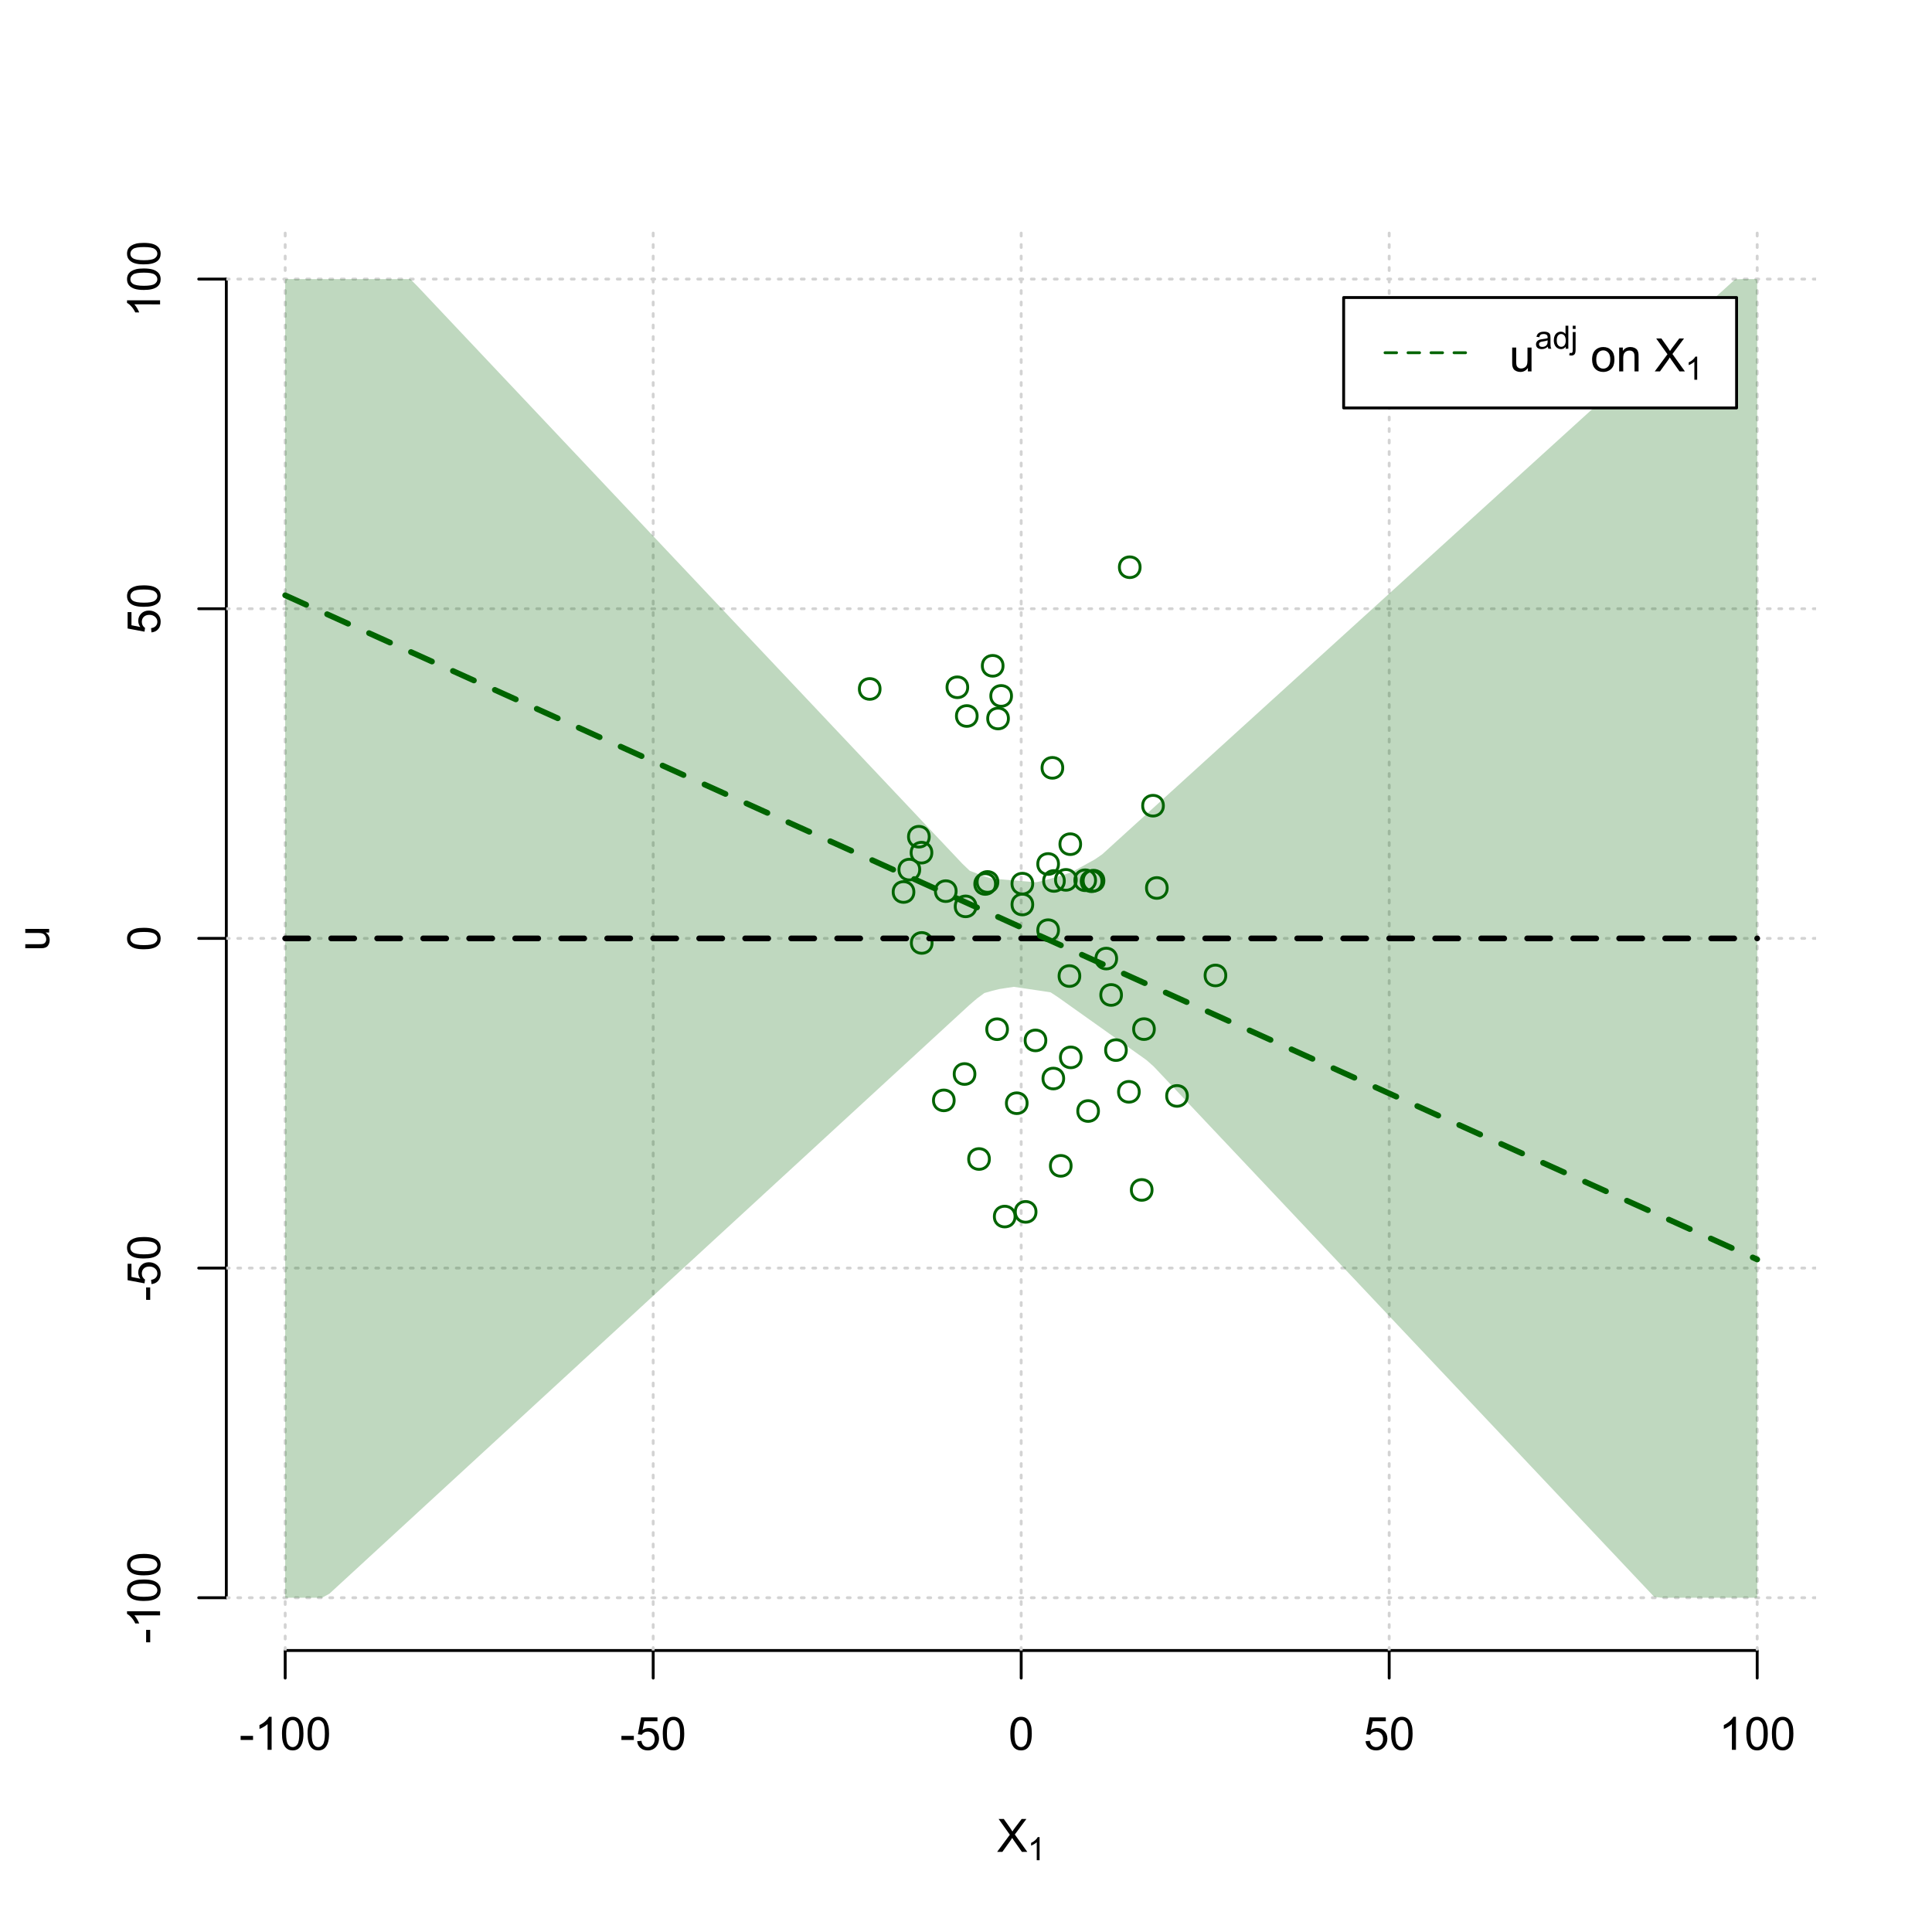 <?xml version="1.0" encoding="UTF-8"?>
<svg xmlns="http://www.w3.org/2000/svg" xmlns:xlink="http://www.w3.org/1999/xlink" width="504pt" height="504pt" viewBox="0 0 504 504" version="1.1">
<defs>
<g>
<symbol overflow="visible" id="glyph0-0">
<path style="stroke:none;" d="M 1.5 0 L 1.5 -7.5 L 7.5 -7.5 L 7.5 0 Z M 1.688 -0.188 L 7.312 -0.188 L 7.312 -7.312 L 1.688 -7.312 Z M 1.688 -0.188 "/>
</symbol>
<symbol overflow="visible" id="glyph0-1">
<path style="stroke:none;" d="M 0.055 0 L 3.375 -4.477 L 0.445 -8.59 L 1.797 -8.59 L 3.359 -6.387 C 3.68 -5.93 3.91 -5.578 4.047 -5.332 C 4.238 -5.645 4.465 -5.969 4.727 -6.312 L 6.457 -8.59 L 7.695 -8.59 L 4.676 -4.539 L 7.93 0 L 6.523 0 L 4.359 -3.062 C 4.238 -3.238 4.113 -3.43 3.984 -3.641 C 3.789 -3.324 3.652 -3.109 3.574 -2.992 L 1.418 0 Z M 0.055 0 "/>
</symbol>
<symbol overflow="visible" id="glyph0-2">
<path style="stroke:none;" d="M 0.383 -2.578 L 0.383 -3.641 L 3.621 -3.641 L 3.621 -2.578 Z M 0.383 -2.578 "/>
</symbol>
<symbol overflow="visible" id="glyph0-3">
<path style="stroke:none;" d="M 4.469 0 L 3.414 0 L 3.414 -6.719 C 3.16 -6.477 2.828 -6.234 2.414 -5.996 C 2 -5.75 1.629 -5.57 1.305 -5.449 L 1.305 -6.469 C 1.895 -6.742 2.41 -7.078 2.852 -7.477 C 3.293 -7.871 3.605 -8.254 3.789 -8.625 L 4.469 -8.625 Z M 4.469 0 "/>
</symbol>
<symbol overflow="visible" id="glyph0-4">
<path style="stroke:none;" d="M 0.5 -4.234 C 0.496 -5.246 0.602 -6.062 0.812 -6.688 C 1.02 -7.305 1.328 -7.785 1.742 -8.121 C 2.148 -8.457 2.668 -8.625 3.297 -8.625 C 3.758 -8.625 4.164 -8.531 4.512 -8.348 C 4.855 -8.16 5.141 -7.891 5.371 -7.543 C 5.594 -7.191 5.773 -6.766 5.906 -6.266 C 6.035 -5.762 6.098 -5.086 6.102 -4.234 C 6.098 -3.227 5.996 -2.414 5.789 -1.797 C 5.578 -1.176 5.266 -0.695 4.859 -0.359 C 4.445 -0.02 3.926 0.145 3.297 0.148 C 2.465 0.145 1.816 -0.148 1.348 -0.742 C 0.781 -1.457 0.496 -2.621 0.5 -4.234 Z M 1.582 -4.234 C 1.582 -2.824 1.746 -1.887 2.074 -1.418 C 2.402 -0.949 2.809 -0.715 3.297 -0.719 C 3.777 -0.715 4.184 -0.949 4.52 -1.422 C 4.848 -1.887 5.016 -2.824 5.016 -4.234 C 5.016 -5.648 4.848 -6.59 4.52 -7.055 C 4.184 -7.516 3.773 -7.746 3.289 -7.75 C 2.801 -7.746 2.414 -7.543 2.125 -7.137 C 1.762 -6.613 1.582 -5.645 1.582 -4.234 Z M 1.582 -4.234 "/>
</symbol>
<symbol overflow="visible" id="glyph0-5">
<path style="stroke:none;" d="M 0.5 -2.25 L 1.605 -2.344 C 1.684 -1.805 1.871 -1.398 2.176 -1.125 C 2.473 -0.852 2.836 -0.715 3.258 -0.719 C 3.766 -0.715 4.195 -0.906 4.547 -1.293 C 4.898 -1.672 5.074 -2.18 5.074 -2.82 C 5.074 -3.414 4.902 -3.891 4.566 -4.242 C 4.227 -4.59 3.785 -4.762 3.242 -4.766 C 2.898 -4.762 2.594 -4.684 2.32 -4.531 C 2.047 -4.375 1.832 -4.176 1.676 -3.93 L 0.688 -4.062 L 1.516 -8.473 L 5.789 -8.473 L 5.789 -7.465 L 2.359 -7.465 L 1.898 -5.156 C 2.414 -5.516 2.953 -5.695 3.523 -5.695 C 4.27 -5.695 4.902 -5.434 5.422 -4.914 C 5.934 -4.395 6.191 -3.727 6.195 -2.914 C 6.191 -2.133 5.965 -1.461 5.516 -0.898 C 4.961 -0.199 4.211 0.145 3.258 0.148 C 2.477 0.145 1.836 -0.07 1.344 -0.508 C 0.844 -0.941 0.562 -1.523 0.5 -2.25 Z M 0.5 -2.25 "/>
</symbol>
<symbol overflow="visible" id="glyph0-6">
<path style="stroke:none;" d="M 4.867 0 L 4.867 -0.914 C 4.379 -0.211 3.723 0.141 2.895 0.141 C 2.527 0.141 2.184 0.07 1.867 -0.07 C 1.547 -0.211 1.309 -0.387 1.156 -0.602 C 1 -0.812 0.895 -1.074 0.832 -1.383 C 0.785 -1.59 0.762 -1.918 0.766 -2.367 L 0.766 -6.223 L 1.82 -6.223 L 1.82 -2.773 C 1.816 -2.219 1.84 -1.848 1.887 -1.656 C 1.949 -1.379 2.09 -1.16 2.309 -1.004 C 2.523 -0.84 2.789 -0.762 3.105 -0.766 C 3.418 -0.762 3.715 -0.844 3.996 -1.008 C 4.273 -1.172 4.469 -1.391 4.586 -1.672 C 4.699 -1.949 4.758 -2.355 4.758 -2.891 L 4.758 -6.223 L 5.812 -6.223 L 5.812 0 Z M 4.867 0 "/>
</symbol>
<symbol overflow="visible" id="glyph0-7">
<path style="stroke:none;" d=""/>
</symbol>
<symbol overflow="visible" id="glyph0-8">
<path style="stroke:none;" d="M 0.398 -3.109 C 0.398 -4.262 0.719 -5.117 1.359 -5.672 C 1.895 -6.133 2.547 -6.363 3.316 -6.363 C 4.172 -6.363 4.871 -6.082 5.414 -5.52 C 5.953 -4.957 6.223 -4.184 6.227 -3.199 C 6.223 -2.398 6.102 -1.766 5.867 -1.309 C 5.625 -0.848 5.277 -0.492 4.82 -0.238 C 4.359 0.016 3.859 0.141 3.316 0.141 C 2.441 0.141 1.734 -0.137 1.203 -0.695 C 0.664 -1.254 0.398 -2.059 0.398 -3.109 Z M 1.484 -3.109 C 1.48 -2.309 1.656 -1.711 2.004 -1.32 C 2.348 -0.922 2.785 -0.727 3.316 -0.727 C 3.84 -0.727 4.273 -0.926 4.621 -1.324 C 4.969 -1.723 5.145 -2.328 5.145 -3.148 C 5.145 -3.914 4.969 -4.496 4.617 -4.895 C 4.266 -5.289 3.832 -5.488 3.316 -5.492 C 2.785 -5.488 2.348 -5.293 2.004 -4.898 C 1.656 -4.5 1.48 -3.902 1.484 -3.109 Z M 1.484 -3.109 "/>
</symbol>
<symbol overflow="visible" id="glyph0-9">
<path style="stroke:none;" d="M 0.789 0 L 0.789 -6.223 L 1.742 -6.223 L 1.742 -5.336 C 2.195 -6.02 2.855 -6.363 3.719 -6.363 C 4.09 -6.363 4.434 -6.293 4.754 -6.16 C 5.066 -6.023 5.305 -5.848 5.461 -5.633 C 5.617 -5.41 5.727 -5.152 5.789 -4.852 C 5.828 -4.656 5.848 -4.312 5.848 -3.828 L 5.848 0 L 4.793 0 L 4.793 -3.785 C 4.793 -4.215 4.75 -4.535 4.668 -4.75 C 4.586 -4.961 4.441 -5.129 4.234 -5.258 C 4.023 -5.383 3.777 -5.449 3.5 -5.449 C 3.047 -5.449 2.66 -5.305 2.332 -5.02 C 2.004 -4.734 1.84 -4.195 1.844 -3.398 L 1.844 0 Z M 0.789 0 "/>
</symbol>
<symbol overflow="visible" id="glyph1-0">
<path style="stroke:none;" d="M 1.051 0 L 1.051 -5.25 L 5.25 -5.25 L 5.25 0 Z M 1.18 -0.133 L 5.117 -0.133 L 5.117 -5.117 L 1.18 -5.117 Z M 1.18 -0.133 "/>
</symbol>
<symbol overflow="visible" id="glyph1-1">
<path style="stroke:none;" d="M 3.129 0 L 2.391 0 L 2.391 -4.703 C 2.211 -4.531 1.977 -4.363 1.691 -4.195 C 1.398 -4.023 1.141 -3.895 0.914 -3.812 L 0.914 -4.527 C 1.328 -4.719 1.688 -4.953 1.996 -5.234 C 2.305 -5.508 2.523 -5.777 2.652 -6.039 L 3.129 -6.039 Z M 3.129 0 "/>
</symbol>
<symbol overflow="visible" id="glyph1-2">
<path style="stroke:none;" d="M 3.395 -0.539 C 3.117 -0.305 2.855 -0.137 2.605 -0.043 C 2.352 0.051 2.082 0.094 1.793 0.098 C 1.312 0.094 0.941 -0.02 0.688 -0.25 C 0.43 -0.48 0.305 -0.781 0.305 -1.148 C 0.305 -1.359 0.352 -1.551 0.449 -1.73 C 0.543 -1.902 0.668 -2.047 0.828 -2.156 C 0.984 -2.262 1.164 -2.34 1.363 -2.398 C 1.504 -2.434 1.723 -2.473 2.02 -2.512 C 2.609 -2.578 3.047 -2.664 3.336 -2.766 C 3.336 -2.867 3.34 -2.93 3.34 -2.957 C 3.34 -3.258 3.27 -3.469 3.129 -3.594 C 2.941 -3.758 2.66 -3.844 2.289 -3.844 C 1.941 -3.844 1.684 -3.781 1.52 -3.66 C 1.348 -3.535 1.227 -3.32 1.152 -3.016 L 0.43 -3.113 C 0.492 -3.418 0.602 -3.668 0.754 -3.863 C 0.902 -4.051 1.121 -4.199 1.406 -4.301 C 1.688 -4.402 2.016 -4.453 2.395 -4.453 C 2.766 -4.453 3.066 -4.406 3.301 -4.32 C 3.527 -4.23 3.699 -4.121 3.812 -3.992 C 3.918 -3.855 3.996 -3.691 4.043 -3.492 C 4.066 -3.363 4.078 -3.133 4.082 -2.809 L 4.082 -1.824 C 4.078 -1.137 4.094 -0.703 4.129 -0.523 C 4.156 -0.336 4.219 -0.164 4.316 0 L 3.543 0 C 3.465 -0.152 3.414 -0.332 3.395 -0.539 Z M 3.336 -2.188 C 3.062 -2.074 2.66 -1.98 2.129 -1.906 C 1.82 -1.859 1.605 -1.812 1.484 -1.758 C 1.355 -1.703 1.258 -1.621 1.191 -1.52 C 1.121 -1.41 1.09 -1.293 1.09 -1.168 C 1.09 -0.969 1.164 -0.805 1.312 -0.676 C 1.461 -0.543 1.68 -0.48 1.969 -0.48 C 2.25 -0.48 2.5 -0.539 2.727 -0.664 C 2.945 -0.785 3.109 -0.957 3.215 -1.176 C 3.293 -1.34 3.332 -1.586 3.336 -1.914 Z M 3.336 -2.188 "/>
</symbol>
<symbol overflow="visible" id="glyph1-3">
<path style="stroke:none;" d="M 3.379 0 L 3.379 -0.551 C 3.102 -0.121 2.695 0.094 2.16 0.098 C 1.812 0.094 1.492 0 1.203 -0.188 C 0.906 -0.379 0.68 -0.645 0.523 -0.988 C 0.359 -1.328 0.281 -1.723 0.285 -2.172 C 0.281 -2.605 0.355 -3 0.504 -3.355 C 0.648 -3.707 0.863 -3.977 1.156 -4.168 C 1.441 -4.355 1.766 -4.453 2.129 -4.453 C 2.387 -4.453 2.621 -4.395 2.828 -4.285 C 3.031 -4.172 3.199 -4.031 3.332 -3.855 L 3.332 -6.012 L 4.066 -6.012 L 4.066 0 Z M 1.047 -2.172 C 1.043 -1.613 1.16 -1.195 1.398 -0.922 C 1.629 -0.641 1.906 -0.504 2.23 -0.508 C 2.551 -0.504 2.824 -0.637 3.051 -0.902 C 3.273 -1.168 3.387 -1.57 3.391 -2.113 C 3.387 -2.707 3.273 -3.145 3.047 -3.426 C 2.816 -3.703 2.531 -3.844 2.199 -3.844 C 1.867 -3.844 1.594 -3.707 1.375 -3.441 C 1.152 -3.168 1.043 -2.746 1.047 -2.172 Z M 1.047 -2.172 "/>
</symbol>
<symbol overflow="visible" id="glyph1-4">
<path style="stroke:none;" d="M 0.551 -5.156 L 0.551 -6.012 L 1.289 -6.012 L 1.289 -5.156 Z M -0.387 1.691 L -0.246 1.062 C -0.098 1.098 0.016 1.117 0.102 1.121 C 0.25 1.117 0.363 1.066 0.438 0.969 C 0.512 0.867 0.551 0.621 0.551 0.223 L 0.551 -4.355 L 1.289 -4.355 L 1.289 0.238 C 1.289 0.773 1.219 1.148 1.078 1.359 C 0.898 1.633 0.602 1.77 0.191 1.77 C -0.008 1.77 -0.199 1.742 -0.387 1.691 Z M -0.387 1.691 "/>
</symbol>
<symbol overflow="visible" id="glyph2-0">
<path style="stroke:none;" d="M 0 -1.5 L -7.5 -1.5 L -7.5 -7.5 L 0 -7.5 Z M -0.188 -1.688 L -0.188 -7.312 L -7.312 -7.312 L -7.312 -1.688 Z M -0.188 -1.688 "/>
</symbol>
<symbol overflow="visible" id="glyph2-1">
<path style="stroke:none;" d="M 0 -4.867 L -0.914 -4.867 C -0.211 -4.379 0.141 -3.723 0.141 -2.895 C 0.141 -2.527 0.07 -2.184 -0.07 -1.867 C -0.211 -1.547 -0.387 -1.309 -0.598 -1.156 C -0.809 -1 -1.07 -0.895 -1.383 -0.832 C -1.59 -0.789 -1.918 -0.766 -2.367 -0.77 L -6.223 -0.77 L -6.223 -1.824 L -2.773 -1.824 C -2.219 -1.82 -1.848 -1.844 -1.656 -1.887 C -1.379 -1.949 -1.16 -2.09 -1.004 -2.309 C -0.84 -2.523 -0.762 -2.789 -0.766 -3.105 C -0.762 -3.418 -0.844 -3.715 -1.008 -3.996 C -1.172 -4.273 -1.391 -4.469 -1.672 -4.586 C -1.945 -4.699 -2.352 -4.758 -2.887 -4.758 L -6.223 -4.758 L -6.223 -5.812 L 0 -5.812 Z M 0 -4.867 "/>
</symbol>
<symbol overflow="visible" id="glyph2-2">
<path style="stroke:none;" d="M -2.578 -0.383 L -3.641 -0.383 L -3.641 -3.621 L -2.578 -3.621 Z M -2.578 -0.383 "/>
</symbol>
<symbol overflow="visible" id="glyph2-3">
<path style="stroke:none;" d="M 0 -4.469 L 0 -3.414 L -6.719 -3.418 C -6.477 -3.16 -6.234 -2.828 -5.996 -2.418 C -5.75 -2.004 -5.57 -1.633 -5.449 -1.309 L -6.469 -1.309 C -6.742 -1.895 -7.078 -2.41 -7.477 -2.852 C -7.871 -3.293 -8.254 -3.605 -8.625 -3.793 L -8.625 -4.473 Z M 0 -4.469 "/>
</symbol>
<symbol overflow="visible" id="glyph2-4">
<path style="stroke:none;" d="M -4.234 -0.5 C -5.246 -0.496 -6.062 -0.602 -6.688 -0.812 C -7.305 -1.02 -7.785 -1.328 -8.121 -1.742 C -8.457 -2.152 -8.625 -2.672 -8.625 -3.301 C -8.625 -3.758 -8.531 -4.164 -8.348 -4.512 C -8.16 -4.859 -7.891 -5.145 -7.543 -5.371 C -7.191 -5.594 -6.766 -5.773 -6.266 -5.906 C -5.762 -6.035 -5.086 -6.098 -4.234 -6.102 C -3.223 -6.098 -2.41 -5.996 -1.793 -5.789 C -1.176 -5.578 -0.695 -5.266 -0.359 -4.859 C -0.02 -4.445 0.145 -3.926 0.148 -3.297 C 0.145 -2.465 -0.148 -1.816 -0.742 -1.348 C -1.457 -0.781 -2.621 -0.496 -4.234 -0.5 Z M -4.234 -1.582 C -2.824 -1.582 -1.887 -1.746 -1.418 -2.074 C -0.949 -2.402 -0.715 -2.809 -0.719 -3.297 C -0.715 -3.777 -0.949 -4.184 -1.422 -4.52 C -1.887 -4.848 -2.824 -5.016 -4.234 -5.016 C -5.648 -5.016 -6.59 -4.848 -7.055 -4.52 C -7.516 -4.188 -7.746 -3.777 -7.75 -3.289 C -7.746 -2.801 -7.543 -2.414 -7.137 -2.129 C -6.613 -1.762 -5.645 -1.582 -4.234 -1.582 Z M -4.234 -1.582 "/>
</symbol>
<symbol overflow="visible" id="glyph2-5">
<path style="stroke:none;" d="M -2.25 -0.5 L -2.344 -1.605 C -1.805 -1.684 -1.398 -1.871 -1.125 -2.176 C -0.852 -2.473 -0.715 -2.836 -0.719 -3.258 C -0.715 -3.766 -0.906 -4.195 -1.293 -4.547 C -1.672 -4.898 -2.18 -5.074 -2.816 -5.074 C -3.414 -5.074 -3.891 -4.902 -4.242 -4.566 C -4.59 -4.227 -4.762 -3.785 -4.766 -3.242 C -4.762 -2.898 -4.684 -2.594 -4.531 -2.32 C -4.375 -2.047 -4.176 -1.832 -3.93 -1.676 L -4.062 -0.688 L -8.473 -1.52 L -8.473 -5.789 L -7.465 -5.789 L -7.465 -2.363 L -5.156 -1.898 C -5.516 -2.414 -5.695 -2.953 -5.695 -3.523 C -5.695 -4.27 -5.434 -4.902 -4.914 -5.422 C -4.395 -5.934 -3.727 -6.191 -2.91 -6.195 C -2.133 -6.191 -1.461 -5.965 -0.895 -5.516 C -0.199 -4.961 0.145 -4.211 0.148 -3.258 C 0.145 -2.477 -0.07 -1.836 -0.508 -1.344 C -0.941 -0.848 -1.523 -0.566 -2.25 -0.5 Z M -2.25 -0.5 "/>
</symbol>
</g>
<clipPath id="clip1">
  <path d="M 74 59.039 L 75 59.039 L 75 430.559 L 74 430.559 Z M 74 59.039 "/>
</clipPath>
<clipPath id="clip2">
  <path d="M 170 59.039 L 171 59.039 L 171 430.559 L 170 430.559 Z M 170 59.039 "/>
</clipPath>
<clipPath id="clip3">
  <path d="M 266 59.039 L 267 59.039 L 267 430.559 L 266 430.559 Z M 266 59.039 "/>
</clipPath>
<clipPath id="clip4">
  <path d="M 362 59.039 L 363 59.039 L 363 430.559 L 362 430.559 Z M 362 59.039 "/>
</clipPath>
<clipPath id="clip5">
  <path d="M 458 59.039 L 459 59.039 L 459 430.559 L 458 430.559 Z M 458 59.039 "/>
</clipPath>
<clipPath id="clip6">
  <path d="M 59.039 416 L 473.758 416 L 473.758 418 L 59.039 418 Z M 59.039 416 "/>
</clipPath>
<clipPath id="clip7">
  <path d="M 59.039 330 L 473.758 330 L 473.758 332 L 59.039 332 Z M 59.039 330 "/>
</clipPath>
<clipPath id="clip8">
  <path d="M 59.039 244 L 473.758 244 L 473.758 246 L 59.039 246 Z M 59.039 244 "/>
</clipPath>
<clipPath id="clip9">
  <path d="M 59.039 158 L 473.758 158 L 473.758 160 L 59.039 160 Z M 59.039 158 "/>
</clipPath>
<clipPath id="clip10">
  <path d="M 59.039 72 L 473.758 72 L 473.758 74 L 59.039 74 Z M 59.039 72 "/>
</clipPath>
</defs>
<g id="surface2736">
<rect x="0" y="0" width="504" height="504" style="fill:rgb(100%,100%,100%);fill-opacity:1;stroke:none;"/>
<g style="fill:rgb(0%,0%,0%);fill-opacity:1;">
  <use xlink:href="#glyph0-1" x="260.062" y="483.102"/>
</g>
<g style="fill:rgb(0%,0%,0%);fill-opacity:1;">
  <use xlink:href="#glyph1-1" x="268.066" y="485.281"/>
</g>
<g style="fill:rgb(0%,0%,0%);fill-opacity:1;">
  <use xlink:href="#glyph2-1" x="12.82" y="248.137"/>
</g>
<path style="fill:none;stroke-width:0.75;stroke-linecap:round;stroke-linejoin:round;stroke:rgb(0%,0%,0%);stroke-opacity:1;stroke-miterlimit:10;" d="M 74.398 430.559 L 458.398 430.559 "/>
<path style="fill:none;stroke-width:0.75;stroke-linecap:round;stroke-linejoin:round;stroke:rgb(0%,0%,0%);stroke-opacity:1;stroke-miterlimit:10;" d="M 74.398 430.559 L 74.398 437.762 "/>
<path style="fill:none;stroke-width:0.75;stroke-linecap:round;stroke-linejoin:round;stroke:rgb(0%,0%,0%);stroke-opacity:1;stroke-miterlimit:10;" d="M 170.398 430.559 L 170.398 437.762 "/>
<path style="fill:none;stroke-width:0.75;stroke-linecap:round;stroke-linejoin:round;stroke:rgb(0%,0%,0%);stroke-opacity:1;stroke-miterlimit:10;" d="M 266.398 430.559 L 266.398 437.762 "/>
<path style="fill:none;stroke-width:0.75;stroke-linecap:round;stroke-linejoin:round;stroke:rgb(0%,0%,0%);stroke-opacity:1;stroke-miterlimit:10;" d="M 362.398 430.559 L 362.398 437.762 "/>
<path style="fill:none;stroke-width:0.75;stroke-linecap:round;stroke-linejoin:round;stroke:rgb(0%,0%,0%);stroke-opacity:1;stroke-miterlimit:10;" d="M 458.398 430.559 L 458.398 437.762 "/>
<g style="fill:rgb(0%,0%,0%);fill-opacity:1;">
  <use xlink:href="#glyph0-2" x="62.391" y="456.48"/>
  <use xlink:href="#glyph0-3" x="66.387" y="456.48"/>
  <use xlink:href="#glyph0-4" x="73.061" y="456.48"/>
  <use xlink:href="#glyph0-4" x="79.734" y="456.48"/>
</g>
<g style="fill:rgb(0%,0%,0%);fill-opacity:1;">
  <use xlink:href="#glyph0-2" x="161.727" y="456.48"/>
  <use xlink:href="#glyph0-5" x="165.723" y="456.48"/>
  <use xlink:href="#glyph0-4" x="172.396" y="456.48"/>
</g>
<g style="fill:rgb(0%,0%,0%);fill-opacity:1;">
  <use xlink:href="#glyph0-4" x="263.062" y="456.48"/>
</g>
<g style="fill:rgb(0%,0%,0%);fill-opacity:1;">
  <use xlink:href="#glyph0-5" x="355.727" y="456.48"/>
  <use xlink:href="#glyph0-4" x="362.4" y="456.48"/>
</g>
<g style="fill:rgb(0%,0%,0%);fill-opacity:1;">
  <use xlink:href="#glyph0-3" x="448.387" y="456.48"/>
  <use xlink:href="#glyph0-4" x="455.061" y="456.48"/>
  <use xlink:href="#glyph0-4" x="461.734" y="456.48"/>
</g>
<path style="fill:none;stroke-width:0.75;stroke-linecap:round;stroke-linejoin:round;stroke:rgb(0%,0%,0%);stroke-opacity:1;stroke-miterlimit:10;" d="M 59.039 416.801 L 59.039 72.801 "/>
<path style="fill:none;stroke-width:0.75;stroke-linecap:round;stroke-linejoin:round;stroke:rgb(0%,0%,0%);stroke-opacity:1;stroke-miterlimit:10;" d="M 59.039 416.801 L 51.84 416.801 "/>
<path style="fill:none;stroke-width:0.75;stroke-linecap:round;stroke-linejoin:round;stroke:rgb(0%,0%,0%);stroke-opacity:1;stroke-miterlimit:10;" d="M 59.039 330.801 L 51.84 330.801 "/>
<path style="fill:none;stroke-width:0.75;stroke-linecap:round;stroke-linejoin:round;stroke:rgb(0%,0%,0%);stroke-opacity:1;stroke-miterlimit:10;" d="M 59.039 244.801 L 51.84 244.801 "/>
<path style="fill:none;stroke-width:0.75;stroke-linecap:round;stroke-linejoin:round;stroke:rgb(0%,0%,0%);stroke-opacity:1;stroke-miterlimit:10;" d="M 59.039 158.801 L 51.84 158.801 "/>
<path style="fill:none;stroke-width:0.75;stroke-linecap:round;stroke-linejoin:round;stroke:rgb(0%,0%,0%);stroke-opacity:1;stroke-miterlimit:10;" d="M 59.039 72.801 L 51.84 72.801 "/>
<g style="fill:rgb(0%,0%,0%);fill-opacity:1;">
  <use xlink:href="#glyph2-2" x="41.762" y="428.809"/>
  <use xlink:href="#glyph2-3" x="41.762" y="424.812"/>
  <use xlink:href="#glyph2-4" x="41.762" y="418.139"/>
  <use xlink:href="#glyph2-4" x="41.762" y="411.465"/>
</g>
<g style="fill:rgb(0%,0%,0%);fill-opacity:1;">
  <use xlink:href="#glyph2-2" x="41.762" y="339.473"/>
  <use xlink:href="#glyph2-5" x="41.762" y="335.477"/>
  <use xlink:href="#glyph2-4" x="41.762" y="328.803"/>
</g>
<g style="fill:rgb(0%,0%,0%);fill-opacity:1;">
  <use xlink:href="#glyph2-4" x="41.762" y="248.137"/>
</g>
<g style="fill:rgb(0%,0%,0%);fill-opacity:1;">
  <use xlink:href="#glyph2-5" x="41.762" y="165.473"/>
  <use xlink:href="#glyph2-4" x="41.762" y="158.799"/>
</g>
<g style="fill:rgb(0%,0%,0%);fill-opacity:1;">
  <use xlink:href="#glyph2-3" x="41.762" y="82.812"/>
  <use xlink:href="#glyph2-4" x="41.762" y="76.139"/>
  <use xlink:href="#glyph2-4" x="41.762" y="69.465"/>
</g>
<g clip-path="url(#clip1)" clip-rule="nonzero">
<path style="fill:none;stroke-width:0.75;stroke-linecap:round;stroke-linejoin:round;stroke:rgb(82.745%,82.745%,82.745%);stroke-opacity:1;stroke-dasharray:0.75,2.25;stroke-miterlimit:10;" d="M 74.398 430.559 L 74.398 59.039 "/>
</g>
<g clip-path="url(#clip2)" clip-rule="nonzero">
<path style="fill:none;stroke-width:0.75;stroke-linecap:round;stroke-linejoin:round;stroke:rgb(82.745%,82.745%,82.745%);stroke-opacity:1;stroke-dasharray:0.75,2.25;stroke-miterlimit:10;" d="M 170.398 430.559 L 170.398 59.039 "/>
</g>
<g clip-path="url(#clip3)" clip-rule="nonzero">
<path style="fill:none;stroke-width:0.75;stroke-linecap:round;stroke-linejoin:round;stroke:rgb(82.745%,82.745%,82.745%);stroke-opacity:1;stroke-dasharray:0.75,2.25;stroke-miterlimit:10;" d="M 266.398 430.559 L 266.398 59.039 "/>
</g>
<g clip-path="url(#clip4)" clip-rule="nonzero">
<path style="fill:none;stroke-width:0.75;stroke-linecap:round;stroke-linejoin:round;stroke:rgb(82.745%,82.745%,82.745%);stroke-opacity:1;stroke-dasharray:0.75,2.25;stroke-miterlimit:10;" d="M 362.398 430.559 L 362.398 59.039 "/>
</g>
<g clip-path="url(#clip5)" clip-rule="nonzero">
<path style="fill:none;stroke-width:0.75;stroke-linecap:round;stroke-linejoin:round;stroke:rgb(82.745%,82.745%,82.745%);stroke-opacity:1;stroke-dasharray:0.75,2.25;stroke-miterlimit:10;" d="M 458.398 430.559 L 458.398 59.039 "/>
</g>
<g clip-path="url(#clip6)" clip-rule="nonzero">
<path style="fill:none;stroke-width:0.75;stroke-linecap:round;stroke-linejoin:round;stroke:rgb(82.745%,82.745%,82.745%);stroke-opacity:1;stroke-dasharray:0.75,2.25;stroke-miterlimit:10;" d="M 59.039 416.801 L 473.762 416.801 "/>
</g>
<g clip-path="url(#clip7)" clip-rule="nonzero">
<path style="fill:none;stroke-width:0.75;stroke-linecap:round;stroke-linejoin:round;stroke:rgb(82.745%,82.745%,82.745%);stroke-opacity:1;stroke-dasharray:0.75,2.25;stroke-miterlimit:10;" d="M 59.039 330.801 L 473.762 330.801 "/>
</g>
<g clip-path="url(#clip8)" clip-rule="nonzero">
<path style="fill:none;stroke-width:0.75;stroke-linecap:round;stroke-linejoin:round;stroke:rgb(82.745%,82.745%,82.745%);stroke-opacity:1;stroke-dasharray:0.75,2.25;stroke-miterlimit:10;" d="M 59.039 244.801 L 473.762 244.801 "/>
</g>
<g clip-path="url(#clip9)" clip-rule="nonzero">
<path style="fill:none;stroke-width:0.75;stroke-linecap:round;stroke-linejoin:round;stroke:rgb(82.745%,82.745%,82.745%);stroke-opacity:1;stroke-dasharray:0.75,2.25;stroke-miterlimit:10;" d="M 59.039 158.801 L 473.762 158.801 "/>
</g>
<g clip-path="url(#clip10)" clip-rule="nonzero">
<path style="fill:none;stroke-width:0.75;stroke-linecap:round;stroke-linejoin:round;stroke:rgb(82.745%,82.745%,82.745%);stroke-opacity:1;stroke-dasharray:0.75,2.25;stroke-miterlimit:10;" d="M 59.039 72.801 L 473.762 72.801 "/>
</g>
<path style=" stroke:none;fill-rule:nonzero;fill:rgb(0%,39.216%,0%);fill-opacity:0.251;" d="M 74.398 72.801 L 107.039 72.801 L 108.961 74.742 L 110.879 76.777 L 112.801 78.812 L 114.719 80.848 L 116.641 82.883 L 118.559 84.918 L 120.48 86.953 L 122.398 88.984 L 124.32 91.02 L 126.238 93.055 L 128.16 95.09 L 130.078 97.125 L 133.922 101.195 L 135.84 103.227 L 137.762 105.262 L 139.68 107.297 L 141.602 109.332 L 143.52 111.367 L 145.441 113.402 L 147.359 115.438 L 149.281 117.469 L 151.199 119.504 L 153.121 121.539 L 155.039 123.574 L 156.961 125.609 L 158.879 127.645 L 160.801 129.68 L 162.719 131.715 L 164.641 133.746 L 166.559 135.781 L 168.48 137.816 L 170.398 139.852 L 172.32 141.887 L 174.238 143.922 L 176.16 145.957 L 178.078 147.988 L 181.922 152.059 L 183.84 154.094 L 185.762 156.129 L 187.68 158.164 L 189.602 160.199 L 191.52 162.234 L 193.441 164.266 L 195.359 166.301 L 197.281 168.336 L 199.199 170.371 L 201.121 172.406 L 203.039 174.441 L 204.961 176.477 L 206.879 178.508 L 208.801 180.543 L 210.719 182.578 L 212.641 184.613 L 214.559 186.648 L 216.48 188.684 L 218.398 190.719 L 220.32 192.75 L 222.238 194.785 L 224.16 196.82 L 226.078 198.855 L 229.922 202.926 L 231.84 204.961 L 233.762 206.996 L 235.68 209.027 L 237.602 211.062 L 239.52 213.098 L 241.441 215.133 L 243.359 217.168 L 245.281 219.203 L 247.199 221.238 L 249.121 223.27 L 251.039 225.305 L 252.961 227.145 L 254.879 227.883 L 256.801 228.621 L 258.719 229.191 L 260.641 229.352 L 262.559 229.512 L 264.48 229.672 L 266.398 229.832 L 268.32 229.992 L 270.238 230.152 L 272.16 229.766 L 274.078 229.207 L 277.922 228.082 L 279.84 227.387 L 281.762 226.324 L 283.68 225.258 L 285.602 224.195 L 287.52 222.879 L 289.441 221.133 L 291.359 219.387 L 293.281 217.645 L 295.199 215.898 L 297.121 214.156 L 299.039 212.41 L 300.961 210.668 L 302.879 208.922 L 304.801 207.18 L 306.719 205.434 L 308.641 203.691 L 310.559 201.945 L 312.48 200.203 L 314.398 198.457 L 316.32 196.715 L 318.238 194.969 L 320.16 193.227 L 322.078 191.48 L 324 189.734 L 325.922 187.992 L 327.84 186.246 L 329.762 184.504 L 331.68 182.758 L 333.602 181.016 L 335.52 179.27 L 337.441 177.527 L 339.359 175.781 L 341.281 174.039 L 343.199 172.293 L 345.121 170.551 L 347.039 168.805 L 348.961 167.062 L 350.879 165.316 L 352.801 163.574 L 354.719 161.828 L 356.641 160.086 L 358.559 158.34 L 360.48 156.594 L 362.398 154.852 L 364.32 153.105 L 366.238 151.363 L 368.16 149.617 L 370.078 147.875 L 372 146.129 L 373.922 144.387 L 375.84 142.641 L 377.762 140.898 L 379.68 139.152 L 381.602 137.41 L 383.52 135.664 L 385.441 133.922 L 387.359 132.176 L 389.281 130.434 L 391.199 128.688 L 393.121 126.945 L 395.039 125.199 L 396.961 123.453 L 398.879 121.711 L 400.801 119.965 L 402.719 118.223 L 404.641 116.477 L 406.559 114.734 L 408.48 112.988 L 410.398 111.246 L 412.32 109.5 L 414.238 107.758 L 416.16 106.012 L 418.078 104.27 L 420 102.523 L 421.922 100.781 L 423.84 99.035 L 425.762 97.293 L 427.68 95.547 L 429.602 93.805 L 431.52 92.059 L 433.441 90.312 L 435.359 88.57 L 437.281 86.824 L 439.199 85.082 L 441.121 83.336 L 443.039 81.594 L 444.961 79.848 L 446.879 78.105 L 448.801 76.359 L 450.719 74.617 L 452.641 72.871 L 454.559 72.801 L 458.398 72.801 L 458.398 416.801 L 433.441 416.801 L 431.52 416.562 L 429.602 414.527 L 427.68 412.492 L 425.762 410.457 L 423.84 408.422 L 421.922 406.387 L 420 404.352 L 418.078 402.32 L 416.16 400.285 L 414.238 398.25 L 412.32 396.215 L 410.398 394.18 L 408.48 392.145 L 406.559 390.109 L 404.641 388.074 L 402.719 386.043 L 400.801 384.008 L 398.879 381.973 L 396.961 379.938 L 395.039 377.902 L 393.121 375.867 L 391.199 373.832 L 389.281 371.801 L 387.359 369.766 L 385.441 367.73 L 383.52 365.695 L 381.602 363.66 L 379.68 361.625 L 377.762 359.59 L 375.84 357.559 L 373.922 355.523 L 370.078 351.453 L 368.16 349.418 L 366.238 347.383 L 364.32 345.348 L 362.398 343.312 L 360.48 341.281 L 358.559 339.246 L 356.641 337.211 L 354.719 335.176 L 352.801 333.141 L 350.879 331.105 L 348.961 329.07 L 347.039 327.039 L 345.121 325.004 L 343.199 322.969 L 341.281 320.934 L 339.359 318.898 L 337.441 316.863 L 335.52 314.828 L 333.602 312.793 L 331.68 310.762 L 329.762 308.727 L 327.84 306.691 L 325.922 304.656 L 322.078 300.586 L 320.16 298.551 L 318.238 296.52 L 316.32 294.484 L 314.398 292.449 L 312.48 290.414 L 310.559 288.379 L 308.641 286.344 L 306.719 284.309 L 304.801 282.277 L 302.879 280.242 L 300.961 278.207 L 299.039 276.512 L 297.121 275.148 L 295.199 273.781 L 293.281 272.418 L 291.359 271.055 L 289.441 269.691 L 287.52 268.324 L 285.602 266.961 L 283.68 265.598 L 281.762 264.234 L 279.84 262.871 L 277.922 261.504 L 276 260.141 L 274.078 258.875 L 272.16 258.574 L 270.238 258.289 L 268.32 258.004 L 266.398 257.719 L 264.48 257.438 L 262.559 257.723 L 260.641 258.023 L 258.719 258.508 L 256.801 259.047 L 254.879 260.465 L 252.961 262.109 L 251.039 263.875 L 249.121 265.641 L 247.199 267.406 L 245.281 269.172 L 243.359 270.938 L 241.441 272.707 L 239.52 274.473 L 237.602 276.238 L 235.68 278.004 L 233.762 279.77 L 231.84 281.535 L 229.922 283.301 L 228 285.066 L 226.078 286.836 L 224.16 288.602 L 222.238 290.367 L 220.32 292.133 L 218.398 293.898 L 216.48 295.664 L 214.559 297.43 L 212.641 299.195 L 210.719 300.965 L 208.801 302.73 L 206.879 304.496 L 204.961 306.262 L 203.039 308.027 L 201.121 309.793 L 199.199 311.559 L 197.281 313.328 L 195.359 315.094 L 193.441 316.859 L 191.52 318.625 L 189.602 320.391 L 187.68 322.156 L 185.762 323.922 L 183.84 325.688 L 181.922 327.457 L 178.078 330.988 L 176.16 332.754 L 174.238 334.52 L 172.32 336.285 L 170.398 338.051 L 168.48 339.816 L 166.559 341.586 L 164.641 343.352 L 162.719 345.117 L 160.801 346.883 L 158.879 348.648 L 156.961 350.414 L 155.039 352.18 L 153.121 353.945 L 151.199 355.715 L 149.281 357.48 L 147.359 359.246 L 145.441 361.012 L 143.52 362.777 L 141.602 364.543 L 139.68 366.309 L 137.762 368.078 L 135.84 369.844 L 133.922 371.609 L 130.078 375.141 L 128.16 376.906 L 126.238 378.672 L 124.32 380.438 L 122.398 382.207 L 120.48 383.973 L 118.559 385.738 L 116.641 387.504 L 114.719 389.27 L 112.801 391.035 L 110.879 392.801 L 108.961 394.566 L 107.039 396.336 L 105.121 398.102 L 103.199 399.867 L 101.281 401.633 L 99.359 403.398 L 97.441 405.164 L 95.52 406.93 L 93.602 408.699 L 91.68 410.465 L 89.762 412.23 L 87.84 413.996 L 85.922 415.762 L 84 416.801 L 74.398 416.801 Z M 74.398 72.801 "/>
<path style="fill:none;stroke-width:0.75;stroke-linecap:round;stroke-linejoin:round;stroke:rgb(0%,39.216%,0%);stroke-opacity:1;stroke-miterlimit:10;" d="M 293.82 273.941 C 293.82 277.539 288.422 277.539 288.422 273.941 C 288.422 270.34 293.82 270.34 293.82 273.941 "/>
<path style="fill:none;stroke-width:0.75;stroke-linecap:round;stroke-linejoin:round;stroke:rgb(0%,39.216%,0%);stroke-opacity:1;stroke-miterlimit:10;" d="M 276.129 225.387 C 276.129 228.988 270.727 228.988 270.727 225.387 C 270.727 221.789 276.129 221.789 276.129 225.387 "/>
<path style="fill:none;stroke-width:0.75;stroke-linecap:round;stroke-linejoin:round;stroke:rgb(0%,39.216%,0%);stroke-opacity:1;stroke-miterlimit:10;" d="M 281.902 220.219 C 281.902 223.82 276.504 223.82 276.504 220.219 C 276.504 216.621 281.902 216.621 281.902 220.219 "/>
<path style="fill:none;stroke-width:0.75;stroke-linecap:round;stroke-linejoin:round;stroke:rgb(0%,39.216%,0%);stroke-opacity:1;stroke-miterlimit:10;" d="M 309.746 285.895 C 309.746 289.496 304.348 289.496 304.348 285.895 C 304.348 282.293 309.746 282.293 309.746 285.895 "/>
<path style="fill:none;stroke-width:0.75;stroke-linecap:round;stroke-linejoin:round;stroke:rgb(0%,39.216%,0%);stroke-opacity:1;stroke-miterlimit:10;" d="M 263.875 181.543 C 263.875 185.145 258.473 185.145 258.473 181.543 C 258.473 177.945 263.875 177.945 263.875 181.543 "/>
<path style="fill:none;stroke-width:0.75;stroke-linecap:round;stroke-linejoin:round;stroke:rgb(0%,39.216%,0%);stroke-opacity:1;stroke-miterlimit:10;" d="M 292.562 259.555 C 292.562 263.156 287.164 263.156 287.164 259.555 C 287.164 255.953 292.562 255.953 292.562 259.555 "/>
<path style="fill:none;stroke-width:0.75;stroke-linecap:round;stroke-linejoin:round;stroke:rgb(0%,39.216%,0%);stroke-opacity:1;stroke-miterlimit:10;" d="M 242.406 218.273 C 242.406 221.875 237.004 221.875 237.004 218.273 C 237.004 214.676 242.406 214.676 242.406 218.273 "/>
<path style="fill:none;stroke-width:0.75;stroke-linecap:round;stroke-linejoin:round;stroke:rgb(0%,39.216%,0%);stroke-opacity:1;stroke-miterlimit:10;" d="M 281.684 254.617 C 281.684 258.219 276.281 258.219 276.281 254.617 C 276.281 251.02 281.684 251.02 281.684 254.617 "/>
<path style="fill:none;stroke-width:0.75;stroke-linecap:round;stroke-linejoin:round;stroke:rgb(0%,39.216%,0%);stroke-opacity:1;stroke-miterlimit:10;" d="M 243.148 245.984 C 243.148 249.582 237.75 249.582 237.75 245.984 C 237.75 242.383 243.148 242.383 243.148 245.984 "/>
<path style="fill:none;stroke-width:0.75;stroke-linecap:round;stroke-linejoin:round;stroke:rgb(0%,39.216%,0%);stroke-opacity:1;stroke-miterlimit:10;" d="M 297.195 284.824 C 297.195 288.422 291.793 288.422 291.793 284.824 C 291.793 281.223 297.195 281.223 297.195 284.824 "/>
<path style="fill:none;stroke-width:0.75;stroke-linecap:round;stroke-linejoin:round;stroke:rgb(0%,39.216%,0%);stroke-opacity:1;stroke-miterlimit:10;" d="M 285.797 229.633 C 285.797 233.234 280.398 233.234 280.398 229.633 C 280.398 226.031 285.797 226.031 285.797 229.633 "/>
<path style="fill:none;stroke-width:0.75;stroke-linecap:round;stroke-linejoin:round;stroke:rgb(0%,39.216%,0%);stroke-opacity:1;stroke-miterlimit:10;" d="M 260.309 230.07 C 260.309 233.672 254.91 233.672 254.91 230.07 C 254.91 226.473 260.309 226.473 260.309 230.07 "/>
<path style="fill:none;stroke-width:0.75;stroke-linecap:round;stroke-linejoin:round;stroke:rgb(0%,39.216%,0%);stroke-opacity:1;stroke-miterlimit:10;" d="M 300.539 310.418 C 300.539 314.02 295.137 314.02 295.137 310.418 C 295.137 306.82 300.539 306.82 300.539 310.418 "/>
<path style="fill:none;stroke-width:0.75;stroke-linecap:round;stroke-linejoin:round;stroke:rgb(0%,39.216%,0%);stroke-opacity:1;stroke-miterlimit:10;" d="M 229.582 179.727 C 229.582 183.328 224.184 183.328 224.184 179.727 C 224.184 176.125 229.582 176.125 229.582 179.727 "/>
<path style="fill:none;stroke-width:0.75;stroke-linecap:round;stroke-linejoin:round;stroke:rgb(0%,39.216%,0%);stroke-opacity:1;stroke-miterlimit:10;" d="M 301.129 268.461 C 301.129 272.062 295.73 272.062 295.73 268.461 C 295.73 264.863 301.129 264.863 301.129 268.461 "/>
<path style="fill:none;stroke-width:0.75;stroke-linecap:round;stroke-linejoin:round;stroke:rgb(0%,39.216%,0%);stroke-opacity:1;stroke-miterlimit:10;" d="M 277.48 281.355 C 277.48 284.957 272.082 284.957 272.082 281.355 C 272.082 277.758 277.48 277.758 277.48 281.355 "/>
<path style="fill:none;stroke-width:0.75;stroke-linecap:round;stroke-linejoin:round;stroke:rgb(0%,39.216%,0%);stroke-opacity:1;stroke-miterlimit:10;" d="M 282.035 275.836 C 282.035 279.438 276.637 279.438 276.637 275.836 C 276.637 272.238 282.035 272.238 282.035 275.836 "/>
<path style="fill:none;stroke-width:0.75;stroke-linecap:round;stroke-linejoin:round;stroke:rgb(0%,39.216%,0%);stroke-opacity:1;stroke-miterlimit:10;" d="M 269.406 235.957 C 269.406 239.555 264.004 239.555 264.004 235.957 C 264.004 232.355 269.406 232.355 269.406 235.957 "/>
<path style="fill:none;stroke-width:0.75;stroke-linecap:round;stroke-linejoin:round;stroke:rgb(0%,39.216%,0%);stroke-opacity:1;stroke-miterlimit:10;" d="M 277.238 200.309 C 277.238 203.906 271.84 203.906 271.84 200.309 C 271.84 196.707 277.238 196.707 277.238 200.309 "/>
<path style="fill:none;stroke-width:0.75;stroke-linecap:round;stroke-linejoin:round;stroke:rgb(0%,39.216%,0%);stroke-opacity:1;stroke-miterlimit:10;" d="M 248.914 287.055 C 248.914 290.656 243.516 290.656 243.516 287.055 C 243.516 283.457 248.914 283.457 248.914 287.055 "/>
<path style="fill:none;stroke-width:0.75;stroke-linecap:round;stroke-linejoin:round;stroke:rgb(0%,39.216%,0%);stroke-opacity:1;stroke-miterlimit:10;" d="M 280.762 229.531 C 280.762 233.133 275.359 233.133 275.359 229.531 C 275.359 225.93 280.762 225.93 280.762 229.531 "/>
<path style="fill:none;stroke-width:0.75;stroke-linecap:round;stroke-linejoin:round;stroke:rgb(0%,39.216%,0%);stroke-opacity:1;stroke-miterlimit:10;" d="M 252.445 179.289 C 252.445 182.891 247.047 182.891 247.047 179.289 C 247.047 175.688 252.445 175.688 252.445 179.289 "/>
<path style="fill:none;stroke-width:0.75;stroke-linecap:round;stroke-linejoin:round;stroke:rgb(0%,39.216%,0%);stroke-opacity:1;stroke-miterlimit:10;" d="M 303.488 210.184 C 303.488 213.781 298.09 213.781 298.09 210.184 C 298.09 206.582 303.488 206.582 303.488 210.184 "/>
<path style="fill:none;stroke-width:0.75;stroke-linecap:round;stroke-linejoin:round;stroke:rgb(0%,39.216%,0%);stroke-opacity:1;stroke-miterlimit:10;" d="M 259.695 230.598 C 259.695 234.199 254.297 234.199 254.297 230.598 C 254.297 227 259.695 227 259.695 230.598 "/>
<path style="fill:none;stroke-width:0.75;stroke-linecap:round;stroke-linejoin:round;stroke:rgb(0%,39.216%,0%);stroke-opacity:1;stroke-miterlimit:10;" d="M 258.098 302.352 C 258.098 305.949 252.699 305.949 252.699 302.352 C 252.699 298.75 258.098 298.75 258.098 302.352 "/>
<path style="fill:none;stroke-width:0.75;stroke-linecap:round;stroke-linejoin:round;stroke:rgb(0%,39.216%,0%);stroke-opacity:1;stroke-miterlimit:10;" d="M 254.91 186.781 C 254.91 190.383 249.508 190.383 249.508 186.781 C 249.508 183.184 254.91 183.184 254.91 186.781 "/>
<path style="fill:none;stroke-width:0.75;stroke-linecap:round;stroke-linejoin:round;stroke:rgb(0%,39.216%,0%);stroke-opacity:1;stroke-miterlimit:10;" d="M 243.09 222.434 C 243.09 226.035 237.691 226.035 237.691 222.434 C 237.691 218.836 243.09 218.836 243.09 222.434 "/>
<path style="fill:none;stroke-width:0.75;stroke-linecap:round;stroke-linejoin:round;stroke:rgb(0%,39.216%,0%);stroke-opacity:1;stroke-miterlimit:10;" d="M 239.918 226.852 C 239.918 230.453 234.516 230.453 234.516 226.852 C 234.516 223.254 239.918 223.254 239.918 226.852 "/>
<path style="fill:none;stroke-width:0.75;stroke-linecap:round;stroke-linejoin:round;stroke:rgb(0%,39.216%,0%);stroke-opacity:1;stroke-miterlimit:10;" d="M 279.422 304.133 C 279.422 307.734 274.023 307.734 274.023 304.133 C 274.023 300.535 279.422 300.535 279.422 304.133 "/>
<path style="fill:none;stroke-width:0.75;stroke-linecap:round;stroke-linejoin:round;stroke:rgb(0%,39.216%,0%);stroke-opacity:1;stroke-miterlimit:10;" d="M 277.648 229.812 C 277.648 233.414 272.25 233.414 272.25 229.812 C 272.25 226.215 277.648 226.215 277.648 229.812 "/>
<path style="fill:none;stroke-width:0.75;stroke-linecap:round;stroke-linejoin:round;stroke:rgb(0%,39.216%,0%);stroke-opacity:1;stroke-miterlimit:10;" d="M 297.418 147.977 C 297.418 151.574 292.016 151.574 292.016 147.977 C 292.016 144.375 297.418 144.375 297.418 147.977 "/>
<path style="fill:none;stroke-width:0.75;stroke-linecap:round;stroke-linejoin:round;stroke:rgb(0%,39.216%,0%);stroke-opacity:1;stroke-miterlimit:10;" d="M 291.293 250.062 C 291.293 253.66 285.891 253.66 285.891 250.062 C 285.891 246.461 291.293 246.461 291.293 250.062 "/>
<path style="fill:none;stroke-width:0.75;stroke-linecap:round;stroke-linejoin:round;stroke:rgb(0%,39.216%,0%);stroke-opacity:1;stroke-miterlimit:10;" d="M 287.457 229.891 C 287.457 233.488 282.059 233.488 282.059 229.891 C 282.059 226.289 287.457 226.289 287.457 229.891 "/>
<path style="fill:none;stroke-width:0.75;stroke-linecap:round;stroke-linejoin:round;stroke:rgb(0%,39.216%,0%);stroke-opacity:1;stroke-miterlimit:10;" d="M 286.559 289.832 C 286.559 293.434 281.16 293.434 281.16 289.832 C 281.16 286.234 286.559 286.234 286.559 289.832 "/>
<path style="fill:none;stroke-width:0.75;stroke-linecap:round;stroke-linejoin:round;stroke:rgb(0%,39.216%,0%);stroke-opacity:1;stroke-miterlimit:10;" d="M 254.598 236.445 C 254.598 240.047 249.195 240.047 249.195 236.445 C 249.195 232.844 254.598 232.844 254.598 236.445 "/>
<path style="fill:none;stroke-width:0.75;stroke-linecap:round;stroke-linejoin:round;stroke:rgb(0%,39.216%,0%);stroke-opacity:1;stroke-miterlimit:10;" d="M 304.484 231.648 C 304.484 235.246 299.086 235.246 299.086 231.648 C 299.086 228.047 304.484 228.047 304.484 231.648 "/>
<path style="fill:none;stroke-width:0.75;stroke-linecap:round;stroke-linejoin:round;stroke:rgb(0%,39.216%,0%);stroke-opacity:1;stroke-miterlimit:10;" d="M 287.969 229.738 C 287.969 233.336 282.57 233.336 282.57 229.738 C 282.57 226.137 287.969 226.137 287.969 229.738 "/>
<path style="fill:none;stroke-width:0.75;stroke-linecap:round;stroke-linejoin:round;stroke:rgb(0%,39.216%,0%);stroke-opacity:1;stroke-miterlimit:10;" d="M 264.797 317.363 C 264.797 320.965 259.398 320.965 259.398 317.363 C 259.398 313.766 264.797 313.766 264.797 317.363 "/>
<path style="fill:none;stroke-width:0.75;stroke-linecap:round;stroke-linejoin:round;stroke:rgb(0%,39.216%,0%);stroke-opacity:1;stroke-miterlimit:10;" d="M 261.664 173.691 C 261.664 177.293 256.262 177.293 256.262 173.691 C 256.262 170.09 261.664 170.09 261.664 173.691 "/>
<path style="fill:none;stroke-width:0.75;stroke-linecap:round;stroke-linejoin:round;stroke:rgb(0%,39.216%,0%);stroke-opacity:1;stroke-miterlimit:10;" d="M 270.262 316.141 C 270.262 319.742 264.863 319.742 264.863 316.141 C 264.863 312.539 270.262 312.539 270.262 316.141 "/>
<path style="fill:none;stroke-width:0.75;stroke-linecap:round;stroke-linejoin:round;stroke:rgb(0%,39.216%,0%);stroke-opacity:1;stroke-miterlimit:10;" d="M 249.426 232.473 C 249.426 236.07 244.023 236.07 244.023 232.473 C 244.023 228.871 249.426 228.871 249.426 232.473 "/>
<path style="fill:none;stroke-width:0.75;stroke-linecap:round;stroke-linejoin:round;stroke:rgb(0%,39.216%,0%);stroke-opacity:1;stroke-miterlimit:10;" d="M 319.773 254.469 C 319.773 258.066 314.371 258.066 314.371 254.469 C 314.371 250.867 319.773 250.867 319.773 254.469 "/>
<path style="fill:none;stroke-width:0.75;stroke-linecap:round;stroke-linejoin:round;stroke:rgb(0%,39.216%,0%);stroke-opacity:1;stroke-miterlimit:10;" d="M 269.402 230.516 C 269.402 234.117 264 234.117 264 230.516 C 264 226.918 269.402 226.918 269.402 230.516 "/>
<path style="fill:none;stroke-width:0.75;stroke-linecap:round;stroke-linejoin:round;stroke:rgb(0%,39.216%,0%);stroke-opacity:1;stroke-miterlimit:10;" d="M 238.402 232.691 C 238.402 236.293 233.004 236.293 233.004 232.691 C 233.004 229.094 238.402 229.094 238.402 232.691 "/>
<path style="fill:none;stroke-width:0.75;stroke-linecap:round;stroke-linejoin:round;stroke:rgb(0%,39.216%,0%);stroke-opacity:1;stroke-miterlimit:10;" d="M 272.828 271.414 C 272.828 275.012 267.43 275.012 267.43 271.414 C 267.43 267.812 272.828 267.812 272.828 271.414 "/>
<path style="fill:none;stroke-width:0.75;stroke-linecap:round;stroke-linejoin:round;stroke:rgb(0%,39.216%,0%);stroke-opacity:1;stroke-miterlimit:10;" d="M 262.816 268.492 C 262.816 272.09 257.418 272.09 257.418 268.492 C 257.418 264.891 262.816 264.891 262.816 268.492 "/>
<path style="fill:none;stroke-width:0.75;stroke-linecap:round;stroke-linejoin:round;stroke:rgb(0%,39.216%,0%);stroke-opacity:1;stroke-miterlimit:10;" d="M 267.941 287.793 C 267.941 291.395 262.543 291.395 262.543 287.793 C 262.543 284.195 267.941 284.195 267.941 287.793 "/>
<path style="fill:none;stroke-width:0.75;stroke-linecap:round;stroke-linejoin:round;stroke:rgb(0%,39.216%,0%);stroke-opacity:1;stroke-miterlimit:10;" d="M 276.129 242.656 C 276.129 246.258 270.73 246.258 270.73 242.656 C 270.73 239.055 276.129 239.055 276.129 242.656 "/>
<path style="fill:none;stroke-width:0.75;stroke-linecap:round;stroke-linejoin:round;stroke:rgb(0%,39.216%,0%);stroke-opacity:1;stroke-miterlimit:10;" d="M 263.062 187.434 C 263.062 191.035 257.664 191.035 257.664 187.434 C 257.664 183.832 263.062 183.832 263.062 187.434 "/>
<path style="fill:none;stroke-width:0.75;stroke-linecap:round;stroke-linejoin:round;stroke:rgb(0%,39.216%,0%);stroke-opacity:1;stroke-miterlimit:10;" d="M 254.324 280.176 C 254.324 283.777 248.922 283.777 248.922 280.176 C 248.922 276.578 254.324 276.578 254.324 280.176 "/>
<path style="fill:none;stroke-width:1.5;stroke-linecap:round;stroke-linejoin:round;stroke:rgb(0%,0%,0%);stroke-opacity:1;stroke-dasharray:6,6;stroke-miterlimit:10;" d="M 74.398 244.801 L 458.398 244.801 "/>
<path style="fill:none;stroke-width:1.5;stroke-linecap:round;stroke-linejoin:round;stroke:rgb(0%,39.216%,0%);stroke-opacity:1;stroke-dasharray:6,6;stroke-miterlimit:10;" d="M 74.398 155.297 L 76.32 156.16 L 78.238 157.027 L 80.16 157.895 L 82.078 158.762 L 84 159.625 L 85.922 160.492 L 87.84 161.359 L 89.762 162.227 L 91.68 163.094 L 93.602 163.957 L 95.52 164.824 L 97.441 165.691 L 99.359 166.559 L 101.281 167.422 L 103.199 168.289 L 105.121 169.156 L 107.039 170.023 L 108.961 170.887 L 110.879 171.754 L 112.801 172.621 L 114.719 173.488 L 116.641 174.355 L 118.559 175.219 L 120.48 176.086 L 122.398 176.953 L 124.32 177.82 L 126.238 178.684 L 128.16 179.551 L 130.078 180.418 L 133.922 182.152 L 135.84 183.016 L 137.762 183.883 L 139.68 184.75 L 141.602 185.617 L 143.52 186.48 L 145.441 187.348 L 147.359 188.215 L 149.281 189.082 L 151.199 189.945 L 153.121 190.812 L 155.039 191.68 L 156.961 192.547 L 158.879 193.414 L 160.801 194.277 L 162.719 195.145 L 164.641 196.012 L 166.559 196.879 L 168.48 197.742 L 170.398 198.609 L 172.32 199.477 L 174.238 200.344 L 176.16 201.207 L 178.078 202.074 L 181.922 203.809 L 183.84 204.676 L 185.762 205.539 L 187.68 206.406 L 189.602 207.273 L 191.52 208.141 L 193.441 209.004 L 195.359 209.871 L 197.281 210.738 L 199.199 211.605 L 201.121 212.469 L 203.039 213.336 L 204.961 214.203 L 206.879 215.07 L 208.801 215.938 L 210.719 216.801 L 212.641 217.668 L 214.559 218.535 L 216.48 219.402 L 218.398 220.266 L 220.32 221.133 L 222.238 222 L 224.16 222.867 L 226.078 223.73 L 229.922 225.465 L 231.84 226.332 L 233.762 227.199 L 235.68 228.062 L 237.602 228.93 L 239.52 229.797 L 241.441 230.664 L 243.359 231.527 L 245.281 232.395 L 247.199 233.262 L 249.121 234.129 L 251.039 234.992 L 252.961 235.859 L 254.879 236.727 L 256.801 237.594 L 258.719 238.461 L 260.641 239.324 L 262.559 240.191 L 264.48 241.059 L 266.398 241.926 L 268.32 242.789 L 270.238 243.656 L 272.16 244.523 L 274.078 245.391 L 276 246.254 L 277.922 247.121 L 279.84 247.988 L 281.762 248.855 L 283.68 249.723 L 285.602 250.586 L 287.52 251.453 L 289.441 252.32 L 291.359 253.188 L 293.281 254.051 L 295.199 254.918 L 297.121 255.785 L 299.039 256.652 L 300.961 257.516 L 302.879 258.383 L 304.801 259.25 L 306.719 260.117 L 308.641 260.984 L 310.559 261.848 L 312.48 262.715 L 314.398 263.582 L 316.32 264.449 L 318.238 265.312 L 320.16 266.18 L 322.078 267.047 L 325.922 268.781 L 327.84 269.645 L 329.762 270.512 L 331.68 271.379 L 333.602 272.246 L 335.52 273.109 L 337.441 273.977 L 339.359 274.844 L 341.281 275.711 L 343.199 276.574 L 345.121 277.441 L 347.039 278.309 L 348.961 279.176 L 350.879 280.043 L 352.801 280.906 L 354.719 281.773 L 356.641 282.641 L 358.559 283.508 L 360.48 284.371 L 362.398 285.238 L 364.32 286.105 L 366.238 286.973 L 368.16 287.836 L 370.078 288.703 L 373.922 290.438 L 375.84 291.305 L 377.762 292.168 L 379.68 293.035 L 381.602 293.902 L 383.52 294.77 L 385.441 295.633 L 387.359 296.5 L 389.281 297.367 L 391.199 298.234 L 393.121 299.098 L 395.039 299.965 L 396.961 300.832 L 398.879 301.699 L 400.801 302.566 L 402.719 303.43 L 404.641 304.297 L 406.559 305.164 L 408.48 306.031 L 410.398 306.895 L 412.32 307.762 L 414.238 308.629 L 416.16 309.496 L 418.078 310.359 L 421.922 312.094 L 423.84 312.961 L 425.762 313.828 L 427.68 314.691 L 429.602 315.559 L 431.52 316.426 L 433.441 317.293 L 435.359 318.156 L 437.281 319.023 L 439.199 319.891 L 441.121 320.758 L 443.039 321.621 L 444.961 322.488 L 446.879 323.355 L 448.801 324.223 L 450.719 325.09 L 452.641 325.953 L 454.559 326.82 L 456.48 327.688 L 458.398 328.555 "/>
<path style="fill-rule:nonzero;fill:rgb(100%,100%,100%);fill-opacity:1;stroke-width:0.75;stroke-linecap:round;stroke-linejoin:round;stroke:rgb(0%,0%,0%);stroke-opacity:1;stroke-miterlimit:10;" d="M 350.516 77.617 L 453.023 77.617 L 453.023 106.418 L 350.516 106.418 Z M 350.516 77.617 "/>
<path style="fill:none;stroke-width:0.75;stroke-linecap:round;stroke-linejoin:round;stroke:rgb(0%,39.216%,0%);stroke-opacity:1;stroke-dasharray:3,3;stroke-miterlimit:10;" d="M 361.316 92.016 L 382.914 92.016 "/>
<g style="fill:rgb(0%,0%,0%);fill-opacity:1;">
  <use xlink:href="#glyph0-6" x="393.715" y="96.891"/>
</g>
<g style="fill:rgb(0%,0%,0%);fill-opacity:1;">
  <use xlink:href="#glyph1-2" x="400.391" y="90.977"/>
</g>
<g style="fill:rgb(0%,0%,0%);fill-opacity:1;">
  <use xlink:href="#glyph1-3" x="405.062" y="90.977"/>
</g>
<g style="fill:rgb(0%,0%,0%);fill-opacity:1;">
  <use xlink:href="#glyph1-4" x="409.734" y="90.977"/>
</g>
<g style="fill:rgb(0%,0%,0%);fill-opacity:1;">
  <use xlink:href="#glyph0-7" x="411.598" y="96.891"/>
  <use xlink:href="#glyph0-8" x="414.932" y="96.891"/>
  <use xlink:href="#glyph0-9" x="421.605" y="96.891"/>
  <use xlink:href="#glyph0-7" x="428.279" y="96.891"/>
</g>
<g style="fill:rgb(0%,0%,0%);fill-opacity:1;">
  <use xlink:href="#glyph0-1" x="431.613" y="96.891"/>
</g>
<g style="fill:rgb(0%,0%,0%);fill-opacity:1;">
  <use xlink:href="#glyph1-1" x="439.617" y="99.066"/>
</g>
<g style="fill:rgb(0%,0%,0%);fill-opacity:1;">
  <use xlink:href="#glyph0-7" x="444.289" y="96.891"/>
</g>
</g>
</svg>
